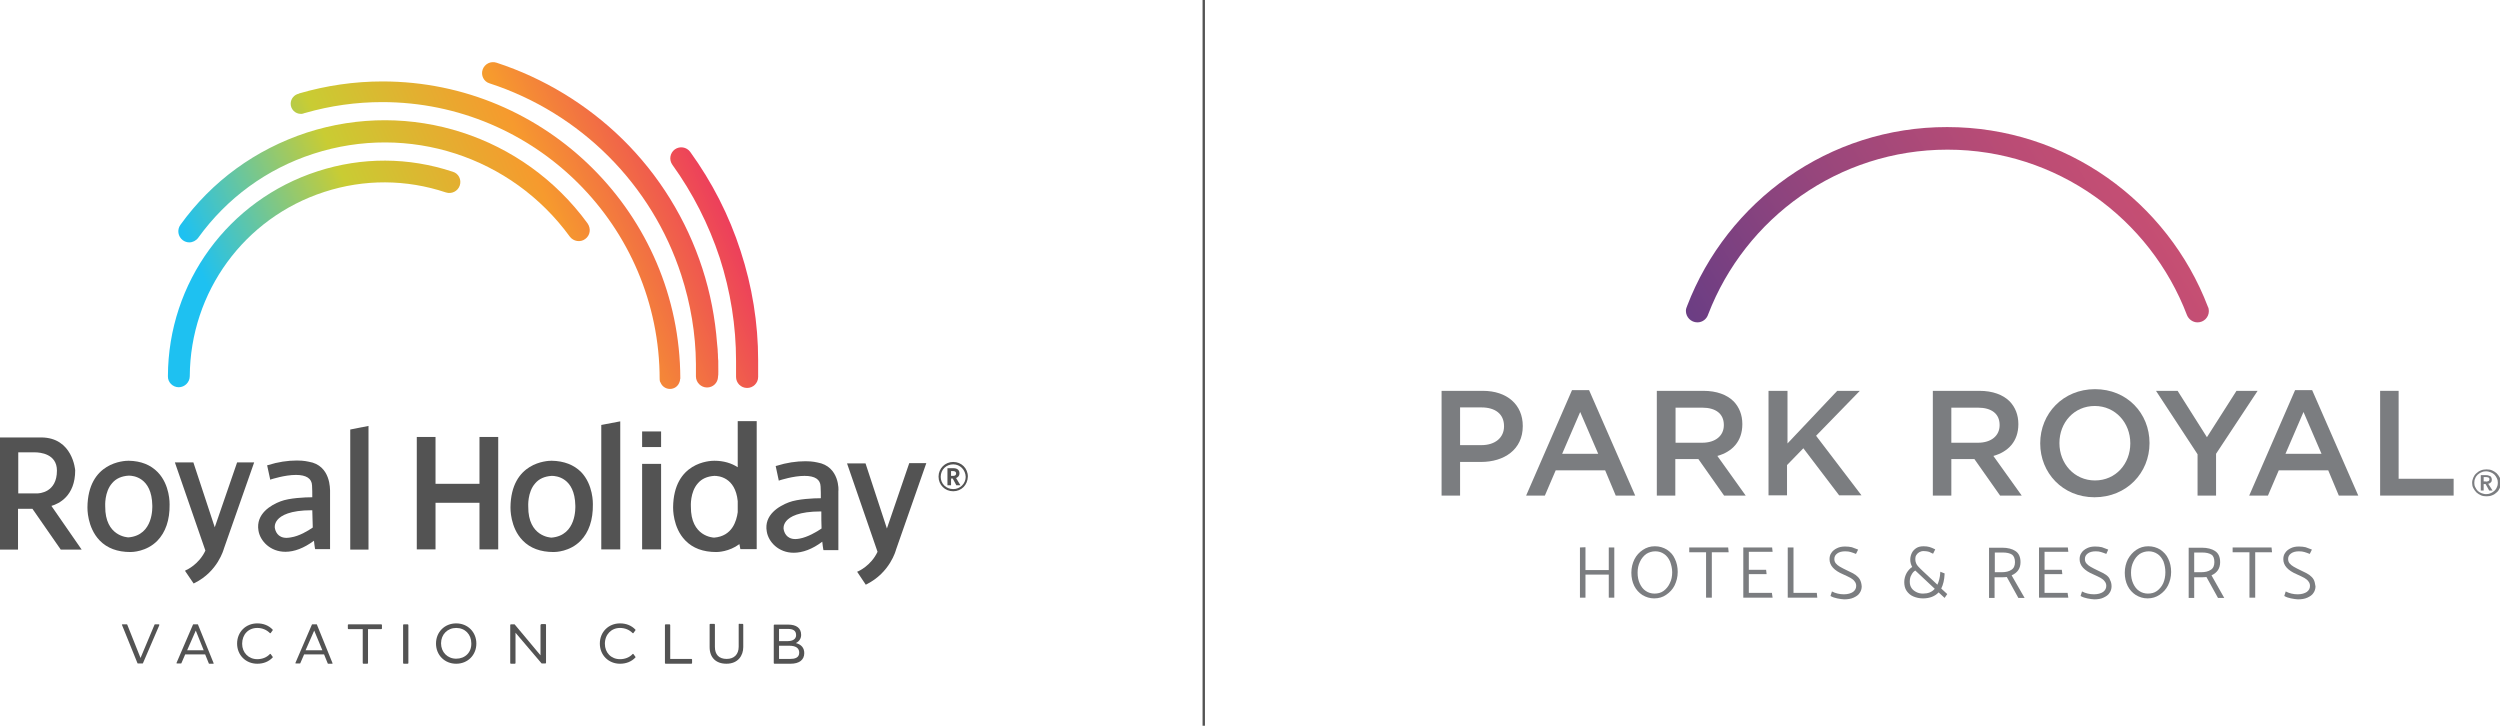 <?xml version="1.0" encoding="utf-8"?>
<!-- Generator: Adobe Illustrator 25.4.1, SVG Export Plug-In . SVG Version: 6.00 Build 0)  -->
<svg version="1.1" id="Capa_1" xmlns="http://www.w3.org/2000/svg" xmlns:xlink="http://www.w3.org/1999/xlink" x="0px" y="0px"
	 viewBox="0 0 1040.7 302.1" style="enable-background:new 0 0 1040.7 302.1;" xml:space="preserve">
<style type="text/css">
	.st0{fill:#7B7D80;}
	.st1{fill:url(#SVGID_1_);}
	.st2{fill:#535353;}
	.st3{fill:url(#SVGID_00000018956023545006599900000010916897382081710466_);}
	.st4{fill:url(#SVGID_00000158009019666079424100000011355669328857759650_);}
	.st5{fill:url(#SVGID_00000143602545609456157090000001303465235208825746_);}
	.st6{fill:url(#SVGID_00000037657795019197661980000001404640556882165908_);}
	.st7{fill:url(#SVGID_00000128450409387099043850000003350647451736933787_);}
	.st8{fill:none;stroke:#545454;stroke-miterlimit:10;}
</style>
<g>
	<g>
		<g>
			<polygon class="st0" points="669.7,237.3 660,237.3 660,227.8 657.7,227.9 657.7,248.8 660,248.8 660,239.2 669.7,239.2 
				669.7,248.8 672,248.8 672,227.9 669.7,227.9 			"/>
			<path class="st0" d="M693.9,228.8c-1.5-0.9-3.1-1.4-5-1.4c-1.9,0-3.5,0.5-5,1.5c-1.5,1-2.7,2.3-3.5,3.9c-0.8,1.6-1.3,3.5-1.3,5.6
				c0,2,0.4,3.9,1.2,5.5c0.8,1.6,2,2.9,3.4,3.8c1.5,0.9,3.1,1.4,4.9,1.4c1.9,0,3.6-0.5,5-1.5c1.5-1,2.7-2.3,3.5-3.9
				c0.8-1.7,1.3-3.5,1.3-5.6c0-2-0.4-3.9-1.2-5.5C696.5,231,695.4,229.8,693.9,228.8 M696.1,238.2c0,1.7-0.3,3.2-1,4.6
				c-0.6,1.3-1.5,2.4-2.6,3.2c-1.1,0.8-2.4,1.1-3.8,1.1c-1.3,0-2.6-0.4-3.6-1.1c-1.1-0.7-1.9-1.8-2.5-3.1c-0.6-1.3-0.9-2.8-0.9-4.5
				c0-1.7,0.3-3.2,1-4.6c0.6-1.3,1.5-2.4,2.6-3.2c1.1-0.7,2.4-1.1,3.8-1.1c1.4,0,2.6,0.4,3.6,1.1c1.1,0.7,1.9,1.8,2.5,3.1
				C695.7,235.1,696.1,236.6,696.1,238.2"/>
			<polygon class="st0" points="703.2,227.9 703.2,229.9 710.2,229.9 710.2,248.8 712.6,248.8 712.6,229.9 719.6,229.9 719.4,227.9 
							"/>
			<polygon class="st0" points="728,246.8 728,239 735.4,239 735.2,237.2 728,237.2 728,229.7 737.9,229.7 737.7,227.9 725.7,227.9 
				725.7,248.8 737.9,248.8 737.6,246.8 			"/>
			<polygon class="st0" points="746.6,246.8 746.6,227.9 744.2,227.9 744.2,248.8 756.5,248.8 756.3,246.8 			"/>
			<path class="st0" d="M809.5,238.9l0-0.2l-1.8-0.7l0,0.3c-0.1,2.1-0.6,3.8-1.2,5.1l-6.1-5.7c-0.8-0.8-1.5-1.4-1.9-1.9
				c-0.4-0.4-0.7-0.9-0.9-1.4c-0.2-0.5-0.3-1.1-0.3-1.7c0-0.6,0.1-1.1,0.4-1.6c0.3-0.5,0.7-0.9,1.2-1.2c0.5-0.3,1.1-0.5,1.8-0.5
				c0.8,0,1.4,0.1,1.9,0.2c0.5,0.1,0.9,0.3,1.2,0.5l0.9,0.4l0.9-1.8l-0.2-0.1c-0.8-0.4-1.5-0.7-2.2-0.9c-0.7-0.2-1.5-0.3-2.4-0.3
				c-1.2,0-2.2,0.2-3,0.7c-0.8,0.5-1.5,1.2-1.9,2c-0.4,0.8-0.7,1.8-0.7,2.8c0,1.2,0.3,2.2,0.8,3.1c-0.9,0.6-1.7,1.5-2.3,2.5
				c-0.6,1.1-1,2.4-1,3.8c0,1.4,0.3,2.7,1,3.7c0.7,1,1.6,1.8,2.8,2.3c1.2,0.5,2.5,0.8,4,0.8c2.8,0,5-0.9,6.5-2.5l2.5,2.3l1.1-1.6
				l-2.5-2.3C808.9,243.4,809.4,241.4,809.5,238.9 M805.4,245.1c-1.2,1.4-2.8,2-4.9,2c-1,0-1.9-0.2-2.7-0.6c-0.8-0.4-1.5-0.9-2-1.6
				c-0.5-0.7-0.8-1.6-0.8-2.7c0-1.1,0.2-2.1,0.7-2.9c0.4-0.8,0.9-1.4,1.6-1.8L805.4,245.1z"/>
			<path class="st0" d="M841.1,234c0-2.1-0.7-3.7-2.1-4.6c-1.3-0.9-3.2-1.4-5.5-1.4H828v20.9h2.3v-8.6h2.9c0.7,0,1.5,0,2.2-0.1
				l4.8,8.7h2.6l-5.4-9.4C839.9,238.4,841.1,236.6,841.1,234 M838.8,234c0,1.5-0.5,2.6-1.5,3.2c-1,0.7-2.4,1-4,1h-2.9V230h3.3
				c1.7,0,3,0.3,3.9,0.9C838.3,231.4,838.8,232.5,838.8,234"/>
			<polygon class="st0" points="851.1,246.8 851.1,239 858.5,239 858.3,237.2 851.1,237.2 851.1,229.7 861,229.7 860.8,227.9 
				848.8,227.9 848.8,248.8 861,248.8 860.7,246.8 			"/>
			<path class="st0" d="M876.7,239.3c-0.8-0.5-1.8-1.1-3.2-1.7c-1.4-0.7-2.5-1.2-3.3-1.7c-0.7-0.4-1.3-0.9-1.7-1.4
				c-0.4-0.5-0.6-1.1-0.6-1.8c0-1,0.4-1.7,1.2-2.3c0.8-0.6,1.9-0.9,3.3-0.9c0.9,0,1.6,0.1,2.2,0.3c0.6,0.2,1.3,0.4,2,0.7l0.2,0.1
				l0.8-1.8l-0.2-0.1c-0.7-0.3-1.5-0.6-2.4-0.9c-0.9-0.2-1.8-0.3-2.8-0.3c-1.3,0-2.4,0.2-3.4,0.7c-1,0.5-1.8,1.1-2.3,1.9
				c-0.6,0.8-0.8,1.7-0.8,2.7c0,2.6,1.9,4.7,5.7,6.3c1.3,0.6,2.4,1.1,3.1,1.5c0.7,0.4,1.3,0.9,1.7,1.5c0.4,0.5,0.6,1.1,0.6,1.8
				c0,1-0.4,1.8-1.3,2.5c-0.9,0.6-2.2,1-3.8,1c-0.9,0-1.8-0.1-2.6-0.3c-0.9-0.2-1.6-0.5-2.2-0.8l-0.2-0.1l-0.6,1.9l0.2,0.1
				c0.7,0.4,1.6,0.7,2.6,0.9c1.1,0.2,2.1,0.4,2.9,0.4c1.5,0,2.8-0.2,3.8-0.7c1.1-0.5,2-1.1,2.5-1.9c0.6-0.8,0.9-1.8,0.9-2.8
				c0-1-0.2-1.9-0.6-2.6C878.1,240.5,877.5,239.9,876.7,239.3"/>
			<path class="st0" d="M899.3,228.8c-1.5-0.9-3.1-1.4-5-1.4c-1.9,0-3.5,0.5-5,1.5c-1.5,1-2.6,2.3-3.5,3.9c-0.8,1.6-1.3,3.5-1.3,5.6
				c0,2,0.4,3.9,1.2,5.5c0.8,1.6,2,2.9,3.4,3.8c1.5,0.9,3.1,1.4,4.9,1.4c1.9,0,3.5-0.5,5-1.5c1.5-1,2.7-2.3,3.5-3.9
				c0.8-1.7,1.3-3.5,1.3-5.6c0-2-0.4-3.9-1.2-5.5C901.9,231,900.7,229.8,899.3,228.8 M901.4,238.2c0,1.7-0.3,3.2-0.9,4.6
				c-0.6,1.3-1.5,2.4-2.6,3.2c-1.1,0.8-2.4,1.1-3.8,1.1c-1.3,0-2.6-0.4-3.6-1.1c-1.1-0.7-1.9-1.8-2.5-3.1c-0.6-1.3-0.9-2.8-0.9-4.5
				c0-1.7,0.3-3.2,1-4.6c0.6-1.3,1.5-2.4,2.6-3.2c1.1-0.7,2.4-1.1,3.8-1.1c1.3,0,2.6,0.4,3.6,1.1c1.1,0.7,1.9,1.8,2.5,3.1
				C901.1,235.1,901.4,236.6,901.4,238.2"/>
			<path class="st0" d="M924.2,234c0-2.1-0.7-3.7-2.1-4.6c-1.3-0.9-3.2-1.4-5.5-1.4h-5.5v20.9h2.3v-8.6h2.9c0.7,0,1.5,0,2.2-0.1
				l4.8,8.7h2.6l-5.3-9.4C923,238.4,924.2,236.6,924.2,234 M921.8,234c0,1.5-0.5,2.6-1.5,3.2c-1,0.7-2.4,1-4,1h-2.9V230h3.3
				c1.7,0,3,0.3,3.9,0.9C921.4,231.4,921.8,232.5,921.8,234"/>
			<polygon class="st0" points="929.4,227.9 929.4,229.9 936.4,229.9 936.4,248.8 938.8,248.8 938.8,229.9 945.8,229.9 945.6,227.9 
							"/>
			<path class="st0" d="M963.1,241.2c-0.4-0.7-1-1.3-1.8-1.9c-0.8-0.5-1.8-1.1-3.2-1.7c-1.4-0.7-2.5-1.2-3.3-1.7
				c-0.7-0.4-1.3-0.9-1.7-1.4c-0.4-0.5-0.6-1.1-0.6-1.8c0-1,0.4-1.7,1.2-2.3c0.8-0.6,1.9-0.9,3.3-0.9c0.9,0,1.7,0.1,2.3,0.3
				c0.6,0.2,1.3,0.4,2,0.7l0.2,0.1l0.9-1.8l-0.2-0.1c-0.7-0.3-1.5-0.6-2.4-0.9c-0.9-0.2-1.8-0.3-2.8-0.3c-1.3,0-2.4,0.2-3.4,0.7
				c-1,0.5-1.8,1.1-2.3,1.9c-0.6,0.8-0.8,1.7-0.8,2.7c0,2.6,1.9,4.7,5.7,6.3c1.3,0.6,2.4,1.1,3.1,1.5c0.7,0.4,1.3,0.9,1.7,1.5
				c0.4,0.5,0.6,1.1,0.6,1.8c0,1-0.4,1.8-1.3,2.5c-0.9,0.6-2.2,1-3.8,1c-0.9,0-1.8-0.1-2.6-0.3c-0.9-0.2-1.6-0.5-2.2-0.8l-0.2-0.1
				l-0.6,1.9l0.2,0.1c0.7,0.4,1.6,0.7,2.6,0.9c1.1,0.2,2.1,0.4,2.9,0.4c1.5,0,2.8-0.2,3.9-0.7c1.1-0.5,2-1.1,2.5-1.9
				c0.6-0.8,0.9-1.8,0.9-2.8C963.7,242.8,963.5,241.9,963.1,241.2"/>
			<path class="st0" d="M774.2,241.2c-0.4-0.7-1-1.3-1.8-1.9c-0.8-0.5-1.8-1.1-3.2-1.7c-1.4-0.7-2.5-1.2-3.3-1.7
				c-0.7-0.4-1.3-0.9-1.7-1.4c-0.4-0.5-0.6-1.1-0.6-1.8c0-1,0.4-1.7,1.2-2.3c0.8-0.6,1.9-0.9,3.3-0.9c0.9,0,1.7,0.1,2.3,0.3
				c0.6,0.2,1.3,0.4,2,0.7l0.2,0.1l0.9-1.8l-0.2-0.1c-0.7-0.3-1.5-0.6-2.4-0.9c-0.9-0.2-1.8-0.3-2.8-0.3c-1.3,0-2.4,0.2-3.4,0.7
				c-1,0.5-1.8,1.1-2.3,1.9c-0.6,0.8-0.8,1.7-0.8,2.7c0,2.6,1.9,4.7,5.7,6.3c1.3,0.6,2.4,1.1,3.1,1.5c0.7,0.4,1.3,0.9,1.7,1.5
				c0.4,0.5,0.6,1.1,0.6,1.8c0,1-0.4,1.8-1.3,2.5c-0.9,0.6-2.2,1-3.8,1c-0.9,0-1.8-0.1-2.6-0.3c-0.9-0.2-1.6-0.5-2.2-0.8l-0.2-0.1
				l-0.6,1.9l0.2,0.1c0.7,0.4,1.6,0.7,2.6,0.9c1.1,0.2,2.1,0.4,2.9,0.4c1.5,0,2.8-0.2,3.9-0.7c1.1-0.5,2-1.1,2.5-1.9
				c0.6-0.8,0.9-1.8,0.9-2.8C774.9,242.8,774.6,241.9,774.2,241.2"/>
		</g>
		<g>
			<path class="st0" d="M600.1,162.7h17.2c10.1,0,16.6,5.8,16.6,14.6v0.1c0,9.8-7.8,14.9-17.4,14.9h-8.7v14h-7.7V162.7z
				 M616.7,185.3c5.8,0,9.4-3.2,9.4-7.8v-0.1c0-5.1-3.7-7.8-9.4-7.8h-8.9v15.7H616.7z"/>
			<path class="st0" d="M654.4,162.4h7.1l19.2,43.9h-8.1l-4.4-10.5h-20.6l-4.5,10.5h-7.8L654.4,162.4z M665.3,188.9l-7.5-17.4
				l-7.5,17.4H665.3z"/>
			<path class="st0" d="M689.7,162.7h19.4c5.5,0,9.8,1.6,12.6,4.4c2.3,2.4,3.6,5.6,3.6,9.4v0.1c0,7.2-4.3,11.5-10.4,13.2l11.8,16.5
				h-9L707,191.1h-0.1h-9.5v15.2h-7.7V162.7z M708.6,184.3c5.5,0,9-2.9,9-7.3v-0.1c0-4.7-3.4-7.2-9-7.2h-11.1v14.6H708.6z"/>
			<path class="st0" d="M736.4,162.7h7.7v21.9l20.7-21.9h9.4L756,181.4l18.9,24.8h-9.3l-14.9-19.6l-6.8,7v12.6h-7.7V162.7z"/>
			<path class="st0" d="M804.6,162.7H824c5.5,0,9.8,1.6,12.6,4.4c2.3,2.4,3.6,5.6,3.6,9.4v0.1c0,7.2-4.3,11.5-10.4,13.2l11.8,16.5
				h-9l-10.7-15.2h-0.1h-9.5v15.2h-7.7V162.7z M823.4,184.3c5.5,0,9-2.9,9-7.3v-0.1c0-4.7-3.4-7.2-9-7.2h-11.1v14.6H823.4z"/>
			<path class="st0" d="M849.3,184.6v-0.1c0-12.3,9.5-22.5,22.8-22.5c13.4,0,22.7,10.1,22.7,22.4v0.1c0,12.3-9.5,22.5-22.9,22.5
				C858.6,207,849.3,196.8,849.3,184.6z M886.8,184.6v-0.1c0-8.5-6.2-15.5-14.8-15.5c-8.6,0-14.7,6.9-14.7,15.4v0.1
				c0,8.5,6.2,15.5,14.8,15.5C880.8,200,886.8,193,886.8,184.6z"/>
			<path class="st0" d="M914.8,189.1l-17.3-26.4h9l12.2,19.3l12.3-19.3h8.8l-17.3,26.2v17.4h-7.7V189.1z"/>
			<path class="st0" d="M955.4,162.4h7.1l19.2,43.9h-8.1l-4.4-10.5h-20.6l-4.5,10.5h-7.8L955.4,162.4z M966.4,188.9l-7.5-17.4
				l-7.5,17.4H966.4z"/>
			<path class="st0" d="M990.8,162.7h7.7v36.6h22.9v7h-30.6V162.7z"/>
		</g>
		<linearGradient id="SVGID_1_" gradientUnits="userSpaceOnUse" x1="905.822" y1="57.873" x2="689.23" y2="189.562">
			<stop  offset="8.357320e-02" style="stop-color:#C74F73"/>
			<stop  offset="0.24" style="stop-color:#BA4C75"/>
			<stop  offset="0.533" style="stop-color:#97467C"/>
			<stop  offset="0.926" style="stop-color:#5E3B86"/>
			<stop  offset="1" style="stop-color:#533988"/>
		</linearGradient>
		<path class="st1" d="M702.3,127.4c0,0.1-0.1,0.2-0.1,0.3c0,0.1,0,0.1-0.1,0.2l0,0c-0.2,0.5-0.3,1-0.3,1.5c0,2.6,2.1,4.8,4.8,4.8
			c2.1,0,3.9-1.4,4.5-3.4c15.4-40,54.2-68.5,99.6-68.5c45.5,0,84.4,28.7,99.7,68.9l0,0c0.7,1.7,2.4,3,4.4,3c2.6,0,4.7-2.1,4.7-4.7
			c0-0.6-0.1-1.3-0.4-1.8h0c-16.7-43.7-59-74.8-108.5-74.8C761.3,52.8,719,83.8,702.3,127.4"/>
	</g>
	<path class="st0" d="M1029.1,201c0-0.8,0.2-1.5,0.5-2.2c0.3-0.7,0.7-1.3,1.3-1.8c0.5-0.5,1.1-0.9,1.9-1.2c0.7-0.3,1.5-0.4,2.3-0.4
		c0.8,0,1.6,0.1,2.3,0.4c0.7,0.3,1.3,0.7,1.9,1.2c0.5,0.5,0.9,1.1,1.3,1.8c0.3,0.7,0.5,1.4,0.5,2.2c0,0.8-0.2,1.5-0.5,2.2
		c-0.3,0.7-0.7,1.3-1.3,1.8c-0.5,0.5-1.1,0.9-1.9,1.2c-0.7,0.3-1.5,0.4-2.3,0.4c-0.8,0-1.6-0.1-2.3-0.4c-0.7-0.3-1.3-0.7-1.9-1.2
		c-0.5-0.5-0.9-1.1-1.3-1.8C1029.2,202.5,1029.1,201.7,1029.1,201z M1030,201c0,0.6,0.1,1.3,0.4,1.8c0.3,0.6,0.6,1.1,1,1.5
		c0.4,0.4,1,0.8,1.6,1c0.6,0.2,1.2,0.4,1.9,0.4c0.7,0,1.3-0.1,1.9-0.4c0.6-0.2,1.1-0.6,1.6-1c0.4-0.4,0.8-0.9,1-1.5
		c0.3-0.6,0.4-1.2,0.4-1.8c0-0.7-0.1-1.3-0.4-1.9c-0.3-0.6-0.6-1.1-1-1.5c-0.4-0.4-1-0.8-1.6-1c-0.6-0.2-1.2-0.4-1.9-0.4
		c-0.7,0-1.3,0.1-1.9,0.4c-0.6,0.2-1.1,0.6-1.6,1c-0.4,0.4-0.8,0.9-1,1.5C1030.1,199.7,1030,200.3,1030,201z M1032.6,197.8h2.3
		c0.3,0,0.6,0,0.9,0.1c0.3,0.1,0.5,0.2,0.8,0.3c0.2,0.1,0.4,0.3,0.5,0.6c0.1,0.2,0.2,0.5,0.2,0.9c0,0.5-0.1,0.8-0.4,1.1
		c-0.3,0.3-0.6,0.5-1.1,0.6l1.8,2.8h-1.4l-1.5-2.7h-0.8v2.7h-1.2V197.8z M1034.8,200.5c0.3,0,0.7-0.1,1-0.2c0.3-0.1,0.5-0.4,0.5-0.8
		c0-0.3-0.1-0.6-0.4-0.7c-0.3-0.1-0.6-0.2-0.9-0.2h-1.1v1.8H1034.8z"/>
</g>
<g>
	<g>
		<path class="st2" d="M331.3,267.7c1.4-0.7,2.2-1.9,2.2-3.4c0-2.8-1.9-4.3-5.5-4.3h-5.6c-0.1,0-0.3,0.1-0.3,0.3V276
			c0,0.1,0.1,0.3,0.3,0.3h6.7c3.6,0,5.7-1.6,5.7-4.4C334.8,269.7,333.6,268.3,331.3,267.7z M324.3,268.8h4.2c2.8,0,4.2,1,4.2,2.9
			c0,2.2-2,2.6-3.7,2.6h-4.7V268.8z M327.7,266.9h-3.4v-5.1h3.6c2.4,0,3.5,0.8,3.5,2.6C331.4,266.7,328.8,266.9,327.7,266.9z"/>
		<path class="st2" d="M66.2,259.9h-1.7c-0.1,0-0.2,0.1-0.2,0.2l-5.8,13.8L53,260.1c0-0.1-0.1-0.2-0.2-0.2H51c-0.1,0-0.2,0-0.2,0.1
			c-0.1,0.1-0.1,0.2,0,0.2l6.4,15.8c0,0.1,0.1,0.2,0.2,0.2h1.9c0.1,0,0.2-0.1,0.2-0.1l6.8-15.8c0-0.1,0-0.2,0-0.2
			C66.3,260,66.3,259.9,66.2,259.9z"/>
		<path class="st2" d="M82.3,259.9h-1.8c-0.1,0-0.2,0.1-0.2,0.2l-6.8,15.8c0,0.1,0,0.2,0,0.2c0,0.1,0.1,0.1,0.2,0.1h1.6
			c0.1,0,0.2-0.1,0.2-0.1l1.6-3.7h8.3l1.5,3.7c0,0.1,0.1,0.2,0.2,0.2h1.6c0.1,0,0.2,0,0.2-0.1c0.1-0.1,0.1-0.2,0-0.2l-6.4-15.8
			C82.5,260,82.4,259.9,82.3,259.9z M84.8,270.7h-6.9l3.6-8.2L84.8,270.7z"/>
		<path class="st2" d="M107.1,261.4c2.1,0,3.9,0.8,5.2,2.1c0,0.1,0.1,0.1,0.2,0.1c0.1,0,0.1,0,0.2-0.1l0.8-1.1
			c0.1-0.1,0.1-0.2,0-0.3c-1.6-1.7-3.8-2.6-6.4-2.6c-4.8,0-8.4,3.6-8.4,8.4c0,4.8,3.6,8.4,8.4,8.4c2.6,0,4.8-0.9,6.4-2.6
			c0.1-0.1,0.1-0.2,0-0.3l-0.8-1.1c0-0.1-0.1-0.1-0.2-0.1c-0.1,0-0.2,0-0.2,0.1c-1.3,1.4-3.2,2.1-5.2,2.1c-3.6,0-6.3-2.7-6.3-6.4
			C100.8,264.1,103.4,261.4,107.1,261.4z"/>
		<path class="st2" d="M131.8,259.9H130c-0.1,0-0.2,0.1-0.2,0.2l-6.8,15.8c0,0.1,0,0.2,0,0.2c0,0.1,0.1,0.1,0.2,0.1h1.6
			c0.1,0,0.2-0.1,0.2-0.1l1.6-3.7h8.3l1.5,3.7c0,0.1,0.1,0.2,0.2,0.2h1.6c0.1,0,0.2,0,0.2-0.1c0-0.1,0.1-0.2,0-0.2l-6.4-15.8
			C132,260,131.9,259.9,131.8,259.9z M134.2,270.7h-7l3.6-8.2L134.2,270.7z"/>
		<path class="st2" d="M145.1,259.9c-0.1,0-0.3,0.1-0.3,0.3v1.4c0,0.1,0.1,0.3,0.3,0.3h5.9V276c0,0.1,0.1,0.3,0.3,0.3h1.6
			c0.1,0,0.3-0.1,0.3-0.3v-14.1h5.5c0.1,0,0.3-0.1,0.3-0.3v-1.4c0-0.1-0.1-0.3-0.3-0.3H145.1z"/>
		<path class="st2" d="M168.1,259.9c-0.1,0-0.3,0.1-0.3,0.3V276c0,0.1,0.1,0.3,0.3,0.3h1.6c0.1,0,0.3-0.1,0.3-0.3v-15.8
			c0-0.1-0.1-0.3-0.3-0.3H168.1z"/>
		<path class="st2" d="M189.9,259.5c-4.8,0-8.4,3.6-8.4,8.4c0,4.8,3.6,8.4,8.4,8.4c4.8,0,8.4-3.6,8.4-8.4
			C198.3,263.1,194.7,259.5,189.9,259.5z M189.9,274.2c-3.6,0-6.3-2.7-6.3-6.4c0-3.7,2.7-6.4,6.3-6.4c3.7,0,6.3,2.7,6.3,6.4
			C196.3,271.6,193.6,274.2,189.9,274.2z"/>
		<path class="st2" d="M225.3,259.9c-0.1,0-0.3,0.1-0.3,0.3v12.6L214.3,260c0-0.1-0.1-0.1-0.2-0.1h-1.4c-0.1,0-0.3,0.1-0.3,0.3V276
			c0,0.1,0.1,0.3,0.3,0.3h1.6c0.1,0,0.3-0.1,0.3-0.3v-12.6l10.8,12.7c0,0.1,0.1,0.1,0.2,0.1h1.4c0.1,0,0.3-0.1,0.3-0.3v-15.8
			c0-0.1-0.1-0.3-0.3-0.3H225.3z"/>
		<path class="st2" d="M258.1,261.4c2.1,0,3.9,0.8,5.2,2.1c0,0,0.1,0.1,0.2,0.1c0.1,0,0.2,0,0.2-0.1l0.8-1.1c0.1-0.1,0.1-0.2,0-0.3
			c-1.6-1.7-3.8-2.6-6.4-2.6c-4.8,0-8.4,3.6-8.4,8.4c0,4.8,3.6,8.4,8.4,8.4c2.6,0,4.8-0.9,6.4-2.6c0.1-0.1,0.1-0.2,0-0.3l-0.8-1.1
			c0-0.1-0.1-0.1-0.2-0.1c-0.1,0-0.2,0-0.2,0.1c-1.3,1.4-3.2,2.1-5.2,2.1c-3.7,0-6.3-2.7-6.3-6.4
			C251.8,264.1,254.5,261.4,258.1,261.4z"/>
		<path class="st2" d="M279,274.3v-14.1c0-0.1-0.1-0.3-0.3-0.3h-1.6c-0.1,0-0.3,0.1-0.3,0.3V276c0,0.1,0.1,0.3,0.3,0.3h10.7
			c0.1,0,0.3-0.1,0.3-0.3v-1.4c0-0.1-0.1-0.3-0.3-0.3H279z"/>
		<path class="st2" d="M307.8,259.6c-0.1,0-0.3,0.1-0.3,0.3v9.3c0,3.2-1.9,5.1-5,5.1c-3.2,0-4.9-1.8-4.9-5v-9.3
			c0-0.1-0.1-0.3-0.3-0.3h-1.6c-0.1,0-0.3,0.1-0.3,0.3v9.4c0,4.3,2.6,6.9,7,6.9c4.9,0,7-3.5,7-6.9v-9.4c0-0.1-0.1-0.3-0.3-0.3H307.8
			z"/>
	</g>
	<path class="st2" d="M128.5,192.2c-0.1,0-1.8-0.5-4.9-0.5c-3.8,0-7.9,0.6-12,1.9l-0.4,0.1l1.3,6l0.5-0.2c0.1,0,5.5-1.8,10.2-1.8
		c4.3,0,6.6,1.5,6.7,4.4c0.1,1.5,0.1,3.2,0.1,4.9c-3.1,0-9.6,0.3-13.2,1.7c-4,1.5-10.4,5.2-9.2,12.2c0.7,4.3,4.9,8.8,11.2,8.8
		c3.7,0,7.7-1.5,11.9-4.6c0.1,1.3,0.3,2.3,0.4,3.1l0.1,0.4h6.2v-24.5C137.3,204.1,137.9,193.7,128.5,192.2z M130.2,219.6
		c-2,1.4-5.7,3.6-9.1,4.1c-0.6,0.1-1.2,0.2-1.8,0.2c-3.8,0-4.7-2.9-4.9-4.2c0,0-0.3-1.6,1.1-3.3c1.5-1.8,5.2-4,14.3-4h0.2
		C130.1,214.9,130.1,217.4,130.2,219.6z"/>
	<path class="st2" d="M31.3,195.8c0-0.1-1-13.7-14.2-13.7H0v46.7h7.5v-17h6l11.8,17h8.7l-12.6-18.2
		C24.5,209.7,31.3,206.5,31.3,195.8z M23.7,195.9c0,9.2-7.4,9.5-8.3,9.5c0,0,0,0,0,0H7.6v-17.1H14c0,0,0.2,0,0.5,0
		C16.7,188.3,23.7,188.9,23.7,195.9z"/>
	<path class="st2" d="M53.6,191.8h-0.1c-1.7,0-16.9,0.5-17.1,19.4c0,0.3-0.2,8.3,5.1,13.8c3.1,3.2,7.4,4.8,12.8,4.8h0
		c0.7,0,6.7-0.1,11.2-4.7c3.4-3.5,5.2-8.6,5.1-15.1c0-0.3,0.2-8.1-4.9-13.4C62.7,193.5,58.7,191.9,53.6,191.8z M53.5,223.7
		c-0.4,0-9.8-0.4-9.7-12.9c0-0.1-0.4-6,2.9-9.7c1.6-1.9,3.9-2.9,6.8-3.1h0.2c1.6,0,9.5,0.6,9.7,12.4C63.4,211,64,222.8,53.5,223.7z"
		/>
	<path class="st2" d="M89.4,219.5l-8.9-27h-7.7l12.7,36.7c-2.7,5.8-7.9,8.1-8,8.1l-0.5,0.3l3.6,5.3l0.4-0.2
		c9.7-4.8,12.1-14,12.2-14.3l12.6-35.9h-7.1L89.4,219.5z"/>
	<polygon class="st2" points="145.8,228.8 153.4,228.8 153.4,177.3 145.8,178.8 	"/>
	<path class="st2" d="M229.7,191.8h-0.1c-1.7,0-16.9,0.5-17.1,19.4c0,0.3-0.2,8.4,5.1,13.8c3.1,3.2,7.4,4.8,12.9,4.8h0
		c0.7,0,6.7-0.1,11.2-4.7c3.4-3.5,5.2-8.6,5.1-15.2c0-0.3,0.2-8.1-4.9-13.4C238.9,193.5,234.8,191.9,229.7,191.8z M229.6,223.8
		c-0.4,0-9.8-0.4-9.7-12.9c0-0.1-0.4-6,2.9-9.7c1.6-1.9,3.9-2.9,6.8-3.1h0.2c1.6,0,9.5,0.6,9.7,12.4
		C239.5,211.1,240.1,222.9,229.6,223.8z"/>
	<polygon class="st2" points="250.3,228.7 258.2,228.7 258.2,175.4 250.3,176.9 	"/>
	<path class="st2" d="M307.1,175.4v19.1c-2.6-1.7-5.9-2.7-9.7-2.7h-0.1c-1.7,0-16.9,0.5-17.1,19.4c0,0.3-0.2,8.4,5.1,13.8
		c3.1,3.2,7.4,4.8,12.9,4.8h0c0.6,0,5.3-0.1,9.6-3.3l0.4,2.1h6.8v-53.3H307.1z M297.3,223.8c-0.4,0-9.8-0.4-9.7-12.9
		c0-0.1-0.4-6,2.9-9.7c1.6-1.9,3.9-2.9,6.8-3.1h0.2c1.5,0,8.6,0.5,9.6,10.5v4.6C306.6,216.9,304.8,223.2,297.3,223.8z"/>
	<polygon class="st2" points="199.6,181.9 199.6,201.4 181.3,201.4 181.3,181.9 173.5,181.9 173.5,228.7 181.3,228.7 181.3,209.3 
		199.6,209.3 199.6,228.7 207.4,228.7 207.4,181.9 	"/>
	<g>
		<rect x="267.3" y="193.1" class="st2" width="7.9" height="35.6"/>
		<rect x="267.3" y="179.6" class="st2" width="7.9" height="6.5"/>
	</g>
	<path class="st2" d="M340.2,192.5c-0.1,0-1.8-0.5-4.9-0.5c-3.8,0-7.9,0.6-12,1.9l-0.4,0.1l1.3,6.1l0.5-0.2c0.1,0,5.5-1.8,10.2-1.8
		c4.4,0,6.6,1.5,6.7,4.4c0.1,1.6,0.1,3.2,0.1,4.9c-3.1,0-9.6,0.3-13.3,1.7c-4,1.5-10.5,5.2-9.2,12.2c0.7,4.3,4.9,8.8,11.2,8.8
		c3.7,0,7.8-1.5,11.9-4.6c0.1,1.3,0.3,2.3,0.4,3.1l0.1,0.4h6.2v-24.6C349.1,204.5,349.7,194.1,340.2,192.5z M342,220
		c-2,1.4-5.8,3.6-9.1,4.2c-0.6,0.1-1.2,0.2-1.8,0.2c-3.8,0-4.7-2.9-4.9-4.2c0,0-0.3-1.6,1.1-3.3c1.5-1.8,5.2-4,14.4-4h0.2
		C341.9,215.3,341.9,217.8,342,220z"/>
	<path class="st2" d="M369.2,220l-8.9-27.1h-7.7l12.7,36.8c-2.7,5.8-8,8.1-8,8.1l-0.5,0.2l3.6,5.4l0.4-0.2
		c9.7-4.9,12.1-14,12.2-14.4l12.6-36h-7.1L369.2,220z"/>
	<g>
		
			<linearGradient id="SVGID_00000021087302706448533730000005611968660088806545_" gradientUnits="userSpaceOnUse" x1="87.924" y1="122.931" x2="291.678" y2="33.873">
			<stop  offset="0" style="stop-color:#1EC1F1"/>
			<stop  offset="0.314" style="stop-color:#C9CC33"/>
			<stop  offset="0.646" style="stop-color:#F69A2E"/>
			<stop  offset="1" style="stop-color:#EB2E64"/>
		</linearGradient>
		<path style="fill:url(#SVGID_00000021087302706448533730000005611968660088806545_);" d="M191.4,77.2c-0.8,2.4-3.4,3.7-5.8,2.9
			c-16.5-5.5-34-5.6-50.6-0.2c-33.3,10.8-55.8,41.6-56,76.7c0,2.5-2.1,4.6-4.6,4.6c0,0,0,0,0,0c-2.5,0-4.6-2.1-4.5-4.6
			c0.1-39,25.2-73.3,62.3-85.3c18.5-6,37.9-5.9,56.3,0.2C190.9,72.2,192.2,74.8,191.4,77.2z"/>
		
			<linearGradient id="SVGID_00000176763338965891617760000010459577104766469280_" gradientUnits="userSpaceOnUse" x1="86.823" y1="120.408" x2="290.577" y2="31.35">
			<stop  offset="0" style="stop-color:#1EC1F1"/>
			<stop  offset="0.314" style="stop-color:#C9CC33"/>
			<stop  offset="0.646" style="stop-color:#F69A2E"/>
			<stop  offset="1" style="stop-color:#EB2E64"/>
		</linearGradient>
		<path style="fill:url(#SVGID_00000176763338965891617760000010459577104766469280_);" d="M243.6,99.5c-2,1.5-4.9,1-6.4-1
			C212.9,65.1,170,51.2,130.5,64c-19.5,6.3-36.1,18.5-48,35c-0.9,1.2-2.3,1.9-3.7,1.9c-0.9,0-1.9-0.3-2.7-0.9c-2-1.5-2.5-4.3-1-6.4
			c13.1-18.2,31.3-31.4,52.6-38.4c43.2-14,90.2,1.2,116.9,37.8C246.1,95.2,245.7,98,243.6,99.5z"/>
		
			<linearGradient id="SVGID_00000066516910698644182500000016945033583925247390_" gradientUnits="userSpaceOnUse" x1="97.931" y1="145.802" x2="301.675" y2="56.747">
			<stop  offset="0" style="stop-color:#1EC1F1"/>
			<stop  offset="0.314" style="stop-color:#C9CC33"/>
			<stop  offset="0.646" style="stop-color:#F69A2E"/>
			<stop  offset="1" style="stop-color:#EB2E64"/>
		</linearGradient>
		<path style="fill:url(#SVGID_00000066516910698644182500000016945033583925247390_);" d="M283.2,157.6L283.2,157.6v-0.1
			c-0.2-68.2-55.7-123.6-124-123.6c-11.7,0-23.4,1.7-34.7,5c0,0-0.1,0-0.1,0.1c-1.9,0.4-3.4,2.1-3.4,4.2c0,2.3,1.9,4.2,4.2,4.2
			c0.3,0,0.6,0,0.9-0.1v0l0.9-0.3c0,0,0.1,0,0.1,0c10.4-3,21.2-4.5,32-4.5c63.7,0,115.5,51.7,115.5,115.4c0,0.5,0.1,1,0.4,1.4
			c0.6,1.5,2.1,2.6,3.9,2.6c1.8,0,3.3-1.1,3.9-2.7c0.2-0.4,0.3-0.9,0.3-1.3C283.2,157.7,283.2,157.6,283.2,157.6z"/>
		
			<linearGradient id="SVGID_00000042004380542388622500000003779684439506662328_" gradientUnits="userSpaceOnUse" x1="103.147" y1="157.759" x2="306.906" y2="68.698">
			<stop  offset="0" style="stop-color:#1EC1F1"/>
			<stop  offset="0.314" style="stop-color:#C9CC33"/>
			<stop  offset="0.646" style="stop-color:#F69A2E"/>
			<stop  offset="1" style="stop-color:#EB2E64"/>
		</linearGradient>
		<path style="fill:url(#SVGID_00000042004380542388622500000003779684439506662328_);" d="M299,151.4l0-1.2h0l-0.1-1.1
			c0-1.3-0.1-2.3-0.1-2.3l0,0.1c0-1-0.1-2-0.2-2.9l-0.1-1h0c-0.8-10.6-2.8-21-6.1-31.2c-6.6-20.4-18.1-39-33.3-53.9
			c-14.7-14.4-32.8-25.4-52.4-31.8c-2.4-0.8-5,0.5-5.8,2.9c-0.8,2.4,0.5,5,2.9,5.7c37.8,12.3,67.6,42.1,79.8,79.8
			c3.9,12,6,24.5,6.1,37v5.2l0,0c0,2.5,2.1,4.6,4.6,4.6c2.5,0,4.5-1.9,4.6-4.4l0,0v-0.1l0-0.1C299.1,156.3,299,153.7,299,151.4z"/>
		
			<linearGradient id="SVGID_00000079476265927955258630000013899664004472064942_" gradientUnits="userSpaceOnUse" x1="117.287" y1="190.08" x2="321.033" y2="101.025">
			<stop  offset="0" style="stop-color:#1EC1F1"/>
			<stop  offset="0.314" style="stop-color:#C9CC33"/>
			<stop  offset="0.646" style="stop-color:#F69A2E"/>
			<stop  offset="1" style="stop-color:#EB2E64"/>
		</linearGradient>
		<path style="fill:url(#SVGID_00000079476265927955258630000013899664004472064942_);" d="M315.6,149.9c0-15.4-2.5-30.7-7.3-45.4
			c-4.8-14.9-11.9-28.7-21-41.3c-1.5-2-4.3-2.5-6.4-1c-2,1.5-2.5,4.3-1,6.4c8.5,11.8,15.1,24.8,19.7,38.7
			c4.5,13.9,6.8,28.4,6.8,42.9v6.7l0,0c0,2.5,2,4.6,4.6,4.6c2.5,0,4.6-2,4.6-4.6l0,0V149.9L315.6,149.9z"/>
	</g>
	<path class="st2" d="M396.8,204.5c-3.4,0-6.1-2.6-6.1-6.1c0-3.4,2.7-6.1,6.1-6.1c3.4,0,6.1,2.6,6.1,6.1
		C402.8,201.9,400.2,204.5,396.8,204.5z M396.8,193.3c-2.9,0-5.2,2.2-5.2,5.2c0,2.9,2.3,5.1,5.2,5.1c2.9,0,5.2-2.3,5.2-5.1
		C401.9,195.6,399.7,193.3,396.8,193.3z M399.8,202h-1.7l-1.5-2.8h-0.7v2.8h-1.5v-7.1h2.5c1.6,0,2.5,0.8,2.5,2.1
		c0,1.3-0.9,1.8-1.4,2L399.8,202z M396.7,196.1h-0.8v2h0.8c0.7,0,1.3-0.2,1.3-1C398,196.3,397.4,196.1,396.7,196.1z"/>
</g>
<line class="st8" x1="501.1" y1="0" x2="501.1" y2="302.1"/>
</svg>
